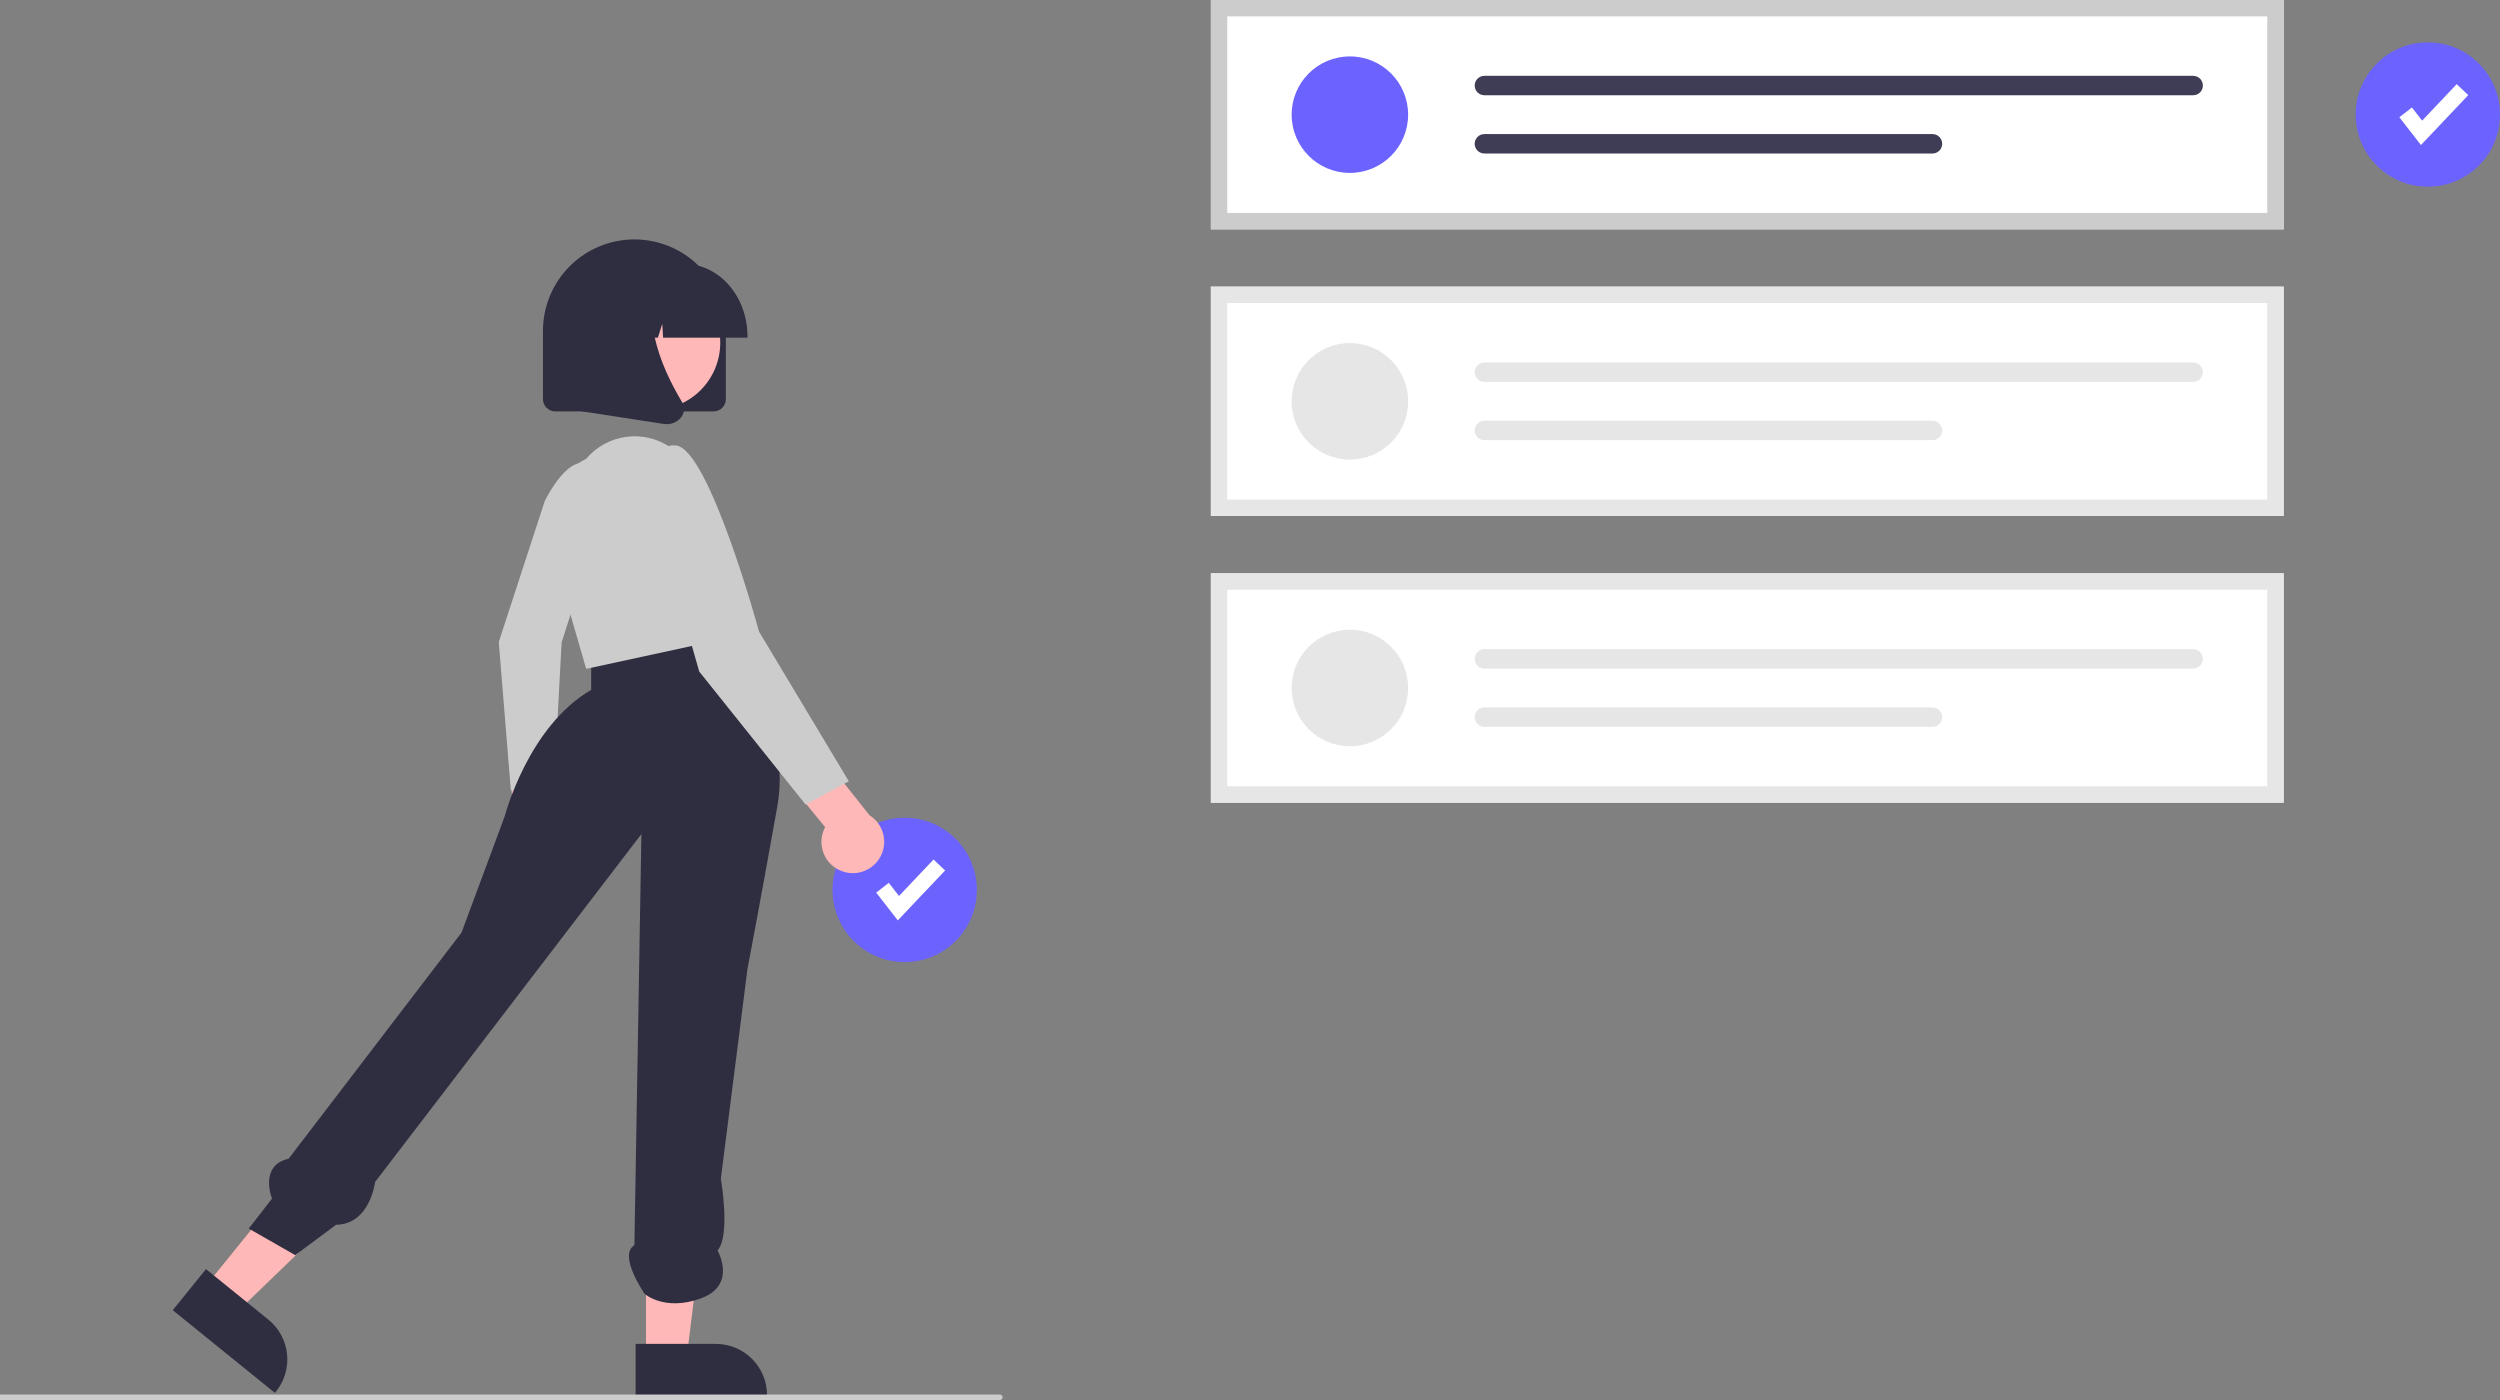 <svg width="175" height="98" viewBox="0 0 175 98" fill="none" xmlns="http://www.w3.org/2000/svg">
<rect x="0" y="0" width="175" height="98" fill="#808080" stroke="none"/>
<path d="M63.328 67.346C66.118 67.346 68.379 65.084 68.379 62.294C68.379 59.504 66.118 57.242 63.328 57.242C60.538 57.242 58.276 59.504 58.276 62.294C58.276 65.084 60.538 67.346 63.328 67.346Z" fill="#6C63FF"/>
<path d="M62.846 64.427L61.335 62.482L62.214 61.798L62.93 62.719L65.348 60.166L66.157 60.932L62.846 64.427Z" fill="white"/>
<path d="M159.855 16.053H84.761V0H159.855V16.053Z" fill="white"/>
<path d="M94.492 12.104C96.744 12.104 98.569 10.279 98.569 8.027C98.569 5.774 96.744 3.949 94.492 3.949C92.24 3.949 90.415 5.774 90.415 8.027C90.415 10.279 92.24 12.104 94.492 12.104Z" fill="#6C63FF"/>
<path d="M103.908 5.308C103.728 5.308 103.555 5.38 103.428 5.507C103.3 5.635 103.229 5.807 103.229 5.988C103.229 6.168 103.3 6.341 103.428 6.468C103.555 6.596 103.728 6.667 103.908 6.667H153.523C153.703 6.667 153.876 6.595 154.003 6.468C154.13 6.34 154.201 6.168 154.201 5.988C154.201 5.808 154.13 5.635 154.003 5.508C153.876 5.38 153.703 5.308 153.523 5.308H103.908Z" fill="#3F3D56"/>
<path d="M103.908 9.386C103.728 9.385 103.555 9.457 103.427 9.584C103.3 9.711 103.228 9.884 103.227 10.064C103.227 10.244 103.298 10.417 103.425 10.545C103.553 10.673 103.725 10.745 103.906 10.745H135.273C135.362 10.745 135.45 10.728 135.533 10.694C135.616 10.66 135.691 10.61 135.754 10.546C135.817 10.483 135.867 10.408 135.901 10.326C135.936 10.243 135.953 10.155 135.953 10.065C135.953 9.976 135.936 9.888 135.901 9.805C135.867 9.723 135.817 9.648 135.754 9.584C135.691 9.521 135.616 9.471 135.533 9.437C135.45 9.403 135.362 9.386 135.273 9.386H103.908Z" fill="#3F3D56"/>
<path d="M159.855 16.053H84.761V0H159.855V16.053ZM85.908 14.906H158.708V1.147H85.908V14.906Z" fill="#CCCCCC"/>
<path d="M159.855 36.119H84.761V20.066H159.855V36.119Z" fill="white"/>
<path d="M94.492 32.171C96.744 32.171 98.569 30.345 98.569 28.093C98.569 25.841 96.744 24.015 94.492 24.015C92.24 24.015 90.415 25.841 90.415 28.093C90.415 30.345 92.24 32.171 94.492 32.171Z" fill="#E6E6E6"/>
<path d="M103.908 25.374C103.728 25.374 103.555 25.446 103.428 25.573C103.3 25.701 103.229 25.873 103.229 26.054C103.229 26.234 103.3 26.407 103.428 26.534C103.555 26.662 103.728 26.733 103.908 26.733H153.523C153.703 26.733 153.876 26.661 154.003 26.534C154.13 26.406 154.201 26.234 154.201 26.054C154.201 25.874 154.13 25.701 154.003 25.574C153.876 25.446 153.703 25.375 153.523 25.374H103.908Z" fill="#E6E6E6"/>
<path d="M103.908 29.452C103.728 29.452 103.555 29.523 103.427 29.65C103.3 29.777 103.228 29.95 103.227 30.13C103.227 30.311 103.298 30.483 103.425 30.611C103.553 30.739 103.725 30.811 103.906 30.811H135.273C135.362 30.811 135.45 30.794 135.533 30.76C135.616 30.726 135.691 30.676 135.754 30.613C135.817 30.549 135.867 30.475 135.901 30.392C135.936 30.309 135.953 30.221 135.953 30.132C135.953 30.042 135.936 29.954 135.901 29.871C135.867 29.789 135.817 29.714 135.754 29.651C135.691 29.588 135.616 29.538 135.533 29.503C135.45 29.469 135.362 29.452 135.273 29.452H103.908Z" fill="#E6E6E6"/>
<path d="M159.855 36.119H84.761V20.066H159.855V36.119ZM85.908 34.973H158.708V21.213H85.908V34.973Z" fill="#E6E6E6"/>
<path d="M159.855 56.186H84.761V40.133H159.855V56.186Z" fill="white"/>
<path d="M94.492 52.237C96.744 52.237 98.569 50.411 98.569 48.159C98.569 45.907 96.744 44.081 94.492 44.081C92.24 44.081 90.415 45.907 90.415 48.159C90.415 50.411 92.24 52.237 94.492 52.237Z" fill="#E6E6E6"/>
<path d="M103.908 45.44C103.728 45.44 103.555 45.512 103.428 45.639C103.3 45.767 103.229 45.94 103.229 46.12C103.229 46.3 103.3 46.473 103.428 46.601C103.555 46.728 103.728 46.8 103.908 46.8H153.523C153.703 46.799 153.876 46.727 154.003 46.6C154.13 46.473 154.201 46.3 154.201 46.12C154.201 45.94 154.13 45.767 154.003 45.64C153.876 45.513 153.703 45.441 153.523 45.44H103.908Z" fill="#E6E6E6"/>
<path d="M103.908 49.518C103.728 49.518 103.555 49.589 103.427 49.716C103.3 49.844 103.228 50.016 103.227 50.197C103.227 50.377 103.298 50.55 103.425 50.678C103.553 50.805 103.725 50.877 103.906 50.878H135.273C135.362 50.878 135.45 50.86 135.533 50.826C135.616 50.792 135.691 50.742 135.754 50.679C135.817 50.616 135.867 50.541 135.901 50.458C135.936 50.376 135.953 50.287 135.953 50.198C135.953 50.109 135.936 50.02 135.901 49.938C135.867 49.855 135.817 49.78 135.754 49.717C135.691 49.654 135.616 49.604 135.533 49.57C135.45 49.536 135.362 49.518 135.273 49.518H103.908Z" fill="#E6E6E6"/>
<path d="M159.855 56.186H84.761V40.133H159.855V56.186ZM85.908 55.039H158.708V41.279H85.908V55.039Z" fill="#E6E6E6"/>
<path d="M35.36 59.994C35.189 59.774 35.068 59.519 35.006 59.247C34.944 58.976 34.942 58.694 35.001 58.421C35.06 58.148 35.178 57.892 35.346 57.67C35.515 57.448 35.73 57.266 35.977 57.136L35.578 52.796L38.156 51.91L38.633 58.047C38.823 58.476 38.85 58.96 38.708 59.407C38.566 59.855 38.264 60.234 37.861 60.474C37.458 60.714 36.98 60.798 36.519 60.709C36.059 60.621 35.646 60.367 35.36 59.994Z" fill="#FFB8B8"/>
<path d="M38.128 35.086C38.128 35.086 39.897 31.373 41.469 32.679C43.041 33.985 39.313 44.964 39.313 44.964L38.747 55.622L35.759 55.324L34.914 44.94L38.128 35.086Z" fill="#CCCCCC"/>
<path d="M14.399 90.02L16.616 91.816L24.596 84.115L21.323 81.465L14.399 90.02Z" fill="#FFB8B8"/>
<path d="M14.419 88.838L18.787 92.374L18.787 92.374C19.525 92.972 19.995 93.839 20.095 94.783C20.194 95.728 19.914 96.673 19.317 97.412L19.244 97.502L12.093 91.713L14.419 88.838Z" fill="#2F2E41"/>
<path d="M45.22 95.004H48.073L49.43 83.997L45.219 83.998L45.22 95.004Z" fill="#FFB8B8"/>
<path d="M44.492 94.073L50.111 94.073H50.111C51.061 94.073 51.971 94.45 52.643 95.122C53.315 95.793 53.692 96.704 53.692 97.654V97.77L44.492 97.771L44.492 94.073Z" fill="#2F2E41"/>
<path d="M50.226 43.402C50.226 43.402 55.579 49.92 54.415 56.437C53.252 62.955 52.321 67.843 52.321 67.843L50.459 82.507C50.459 82.507 51.157 86.501 50.226 87.53C50.226 87.53 51.623 89.956 49.062 90.887C46.502 91.818 45.121 90.565 45.121 90.565C45.121 90.565 43.244 87.861 44.408 87.163L44.898 58.384L26.255 82.74C26.255 82.74 25.912 85.703 23.524 85.734L20.669 87.861L17.411 85.999L19.04 83.904C19.04 83.904 18.109 81.576 20.204 81.111L32.306 65.282L35.331 57.136C35.331 57.136 36.961 50.851 41.382 48.291V45.566L50.226 43.402Z" fill="#2F2E41"/>
<path d="M41.033 32.113C41.738 31.28 42.724 30.736 43.804 30.583C44.885 30.431 45.983 30.681 46.891 31.286L47.084 31.415C49.15 33.755 50.538 36.614 51.1 39.684L51.972 44.45L41.033 46.82L38.469 37.974C38.144 36.852 38.222 35.651 38.69 34.58C39.159 33.509 39.988 32.636 41.033 32.113V32.113Z" fill="#CCCCCC"/>
<path d="M59.004 61.007C58.701 60.908 58.423 60.744 58.19 60.526C57.958 60.307 57.775 60.041 57.657 59.745C57.538 59.449 57.486 59.13 57.503 58.811C57.521 58.493 57.608 58.182 57.759 57.901L54.604 54.038L56.483 51.548L60.862 57.065C61.318 57.35 61.653 57.792 61.805 58.307C61.956 58.823 61.913 59.376 61.684 59.862C61.455 60.348 61.056 60.733 60.562 60.944C60.068 61.155 59.514 61.178 59.004 61.007H59.004Z" fill="#FFB8B8"/>
<path d="M45.688 35.605C45.688 35.605 44.99 30.949 47.317 31.182C49.644 31.415 53.135 44.217 53.135 44.217L59.419 54.692L56.393 56.321L48.946 47.01L45.688 35.605Z" fill="#CCCCCC"/>
<path d="M49.95 28.799H38.867C38.639 28.798 38.421 28.708 38.26 28.547C38.098 28.385 38.008 28.167 38.007 27.939V23.161C38.007 21.463 38.682 19.835 39.882 18.634C41.083 17.433 42.711 16.759 44.408 16.759C46.106 16.759 47.734 17.433 48.935 18.634C50.135 19.835 50.809 21.463 50.809 23.161V27.939C50.809 28.167 50.719 28.385 50.557 28.547C50.396 28.708 50.178 28.798 49.95 28.799Z" fill="#2F2E41"/>
<path d="M45.724 28.688C48.316 28.688 50.417 26.586 50.417 23.994C50.417 21.401 48.316 19.3 45.724 19.3C43.132 19.3 41.031 21.401 41.031 23.994C41.031 26.586 43.132 28.688 45.724 28.688Z" fill="#FFB8B8"/>
<path d="M52.324 23.639H46.418L46.357 22.666L46.054 23.639H45.145L45.025 21.71L44.425 23.639H42.665V23.543C42.665 20.751 44.645 18.479 47.078 18.479H47.911C50.344 18.479 52.324 20.751 52.324 23.543V23.639Z" fill="#2F2E41"/>
<path d="M46.662 29.691C46.59 29.691 46.518 29.685 46.447 29.674L39.417 28.591V21.268C39.417 20.52 39.714 19.802 40.243 19.273C40.772 18.744 41.489 18.447 42.237 18.447H47.155L46.964 18.642C44.298 21.357 46.306 25.758 47.741 28.14C47.846 28.311 47.894 28.511 47.876 28.712C47.859 28.912 47.778 29.101 47.645 29.252C47.523 29.392 47.372 29.504 47.202 29.58C47.032 29.656 46.848 29.694 46.662 29.691Z" fill="#2F2E41"/>
<path d="M169.949 13.072C172.738 13.072 175 10.81 175 8.02C175 5.229 172.738 2.967 169.949 2.967C167.159 2.967 164.897 5.229 164.897 8.02C164.897 10.81 167.159 13.072 169.949 13.072Z" fill="#6C63FF"/>
<path d="M169.467 10.152L167.955 8.208L168.835 7.524L169.55 8.445L171.969 5.891L172.778 6.658L169.467 10.152Z" fill="white"/>
<path d="M69.991 98H-2.809C-2.86 98 -2.908 97.98 -2.944 97.944C-2.98 97.908 -3 97.86 -3 97.809C-3 97.758 -2.98 97.71 -2.944 97.674C-2.908 97.638 -2.86 97.618 -2.809 97.618H69.991C70.042 97.618 70.091 97.638 70.126 97.674C70.162 97.71 70.182 97.758 70.182 97.809C70.182 97.86 70.162 97.908 70.126 97.944C70.091 97.98 70.042 98 69.991 98Z" fill="#CCCCCC"/>
</svg>

